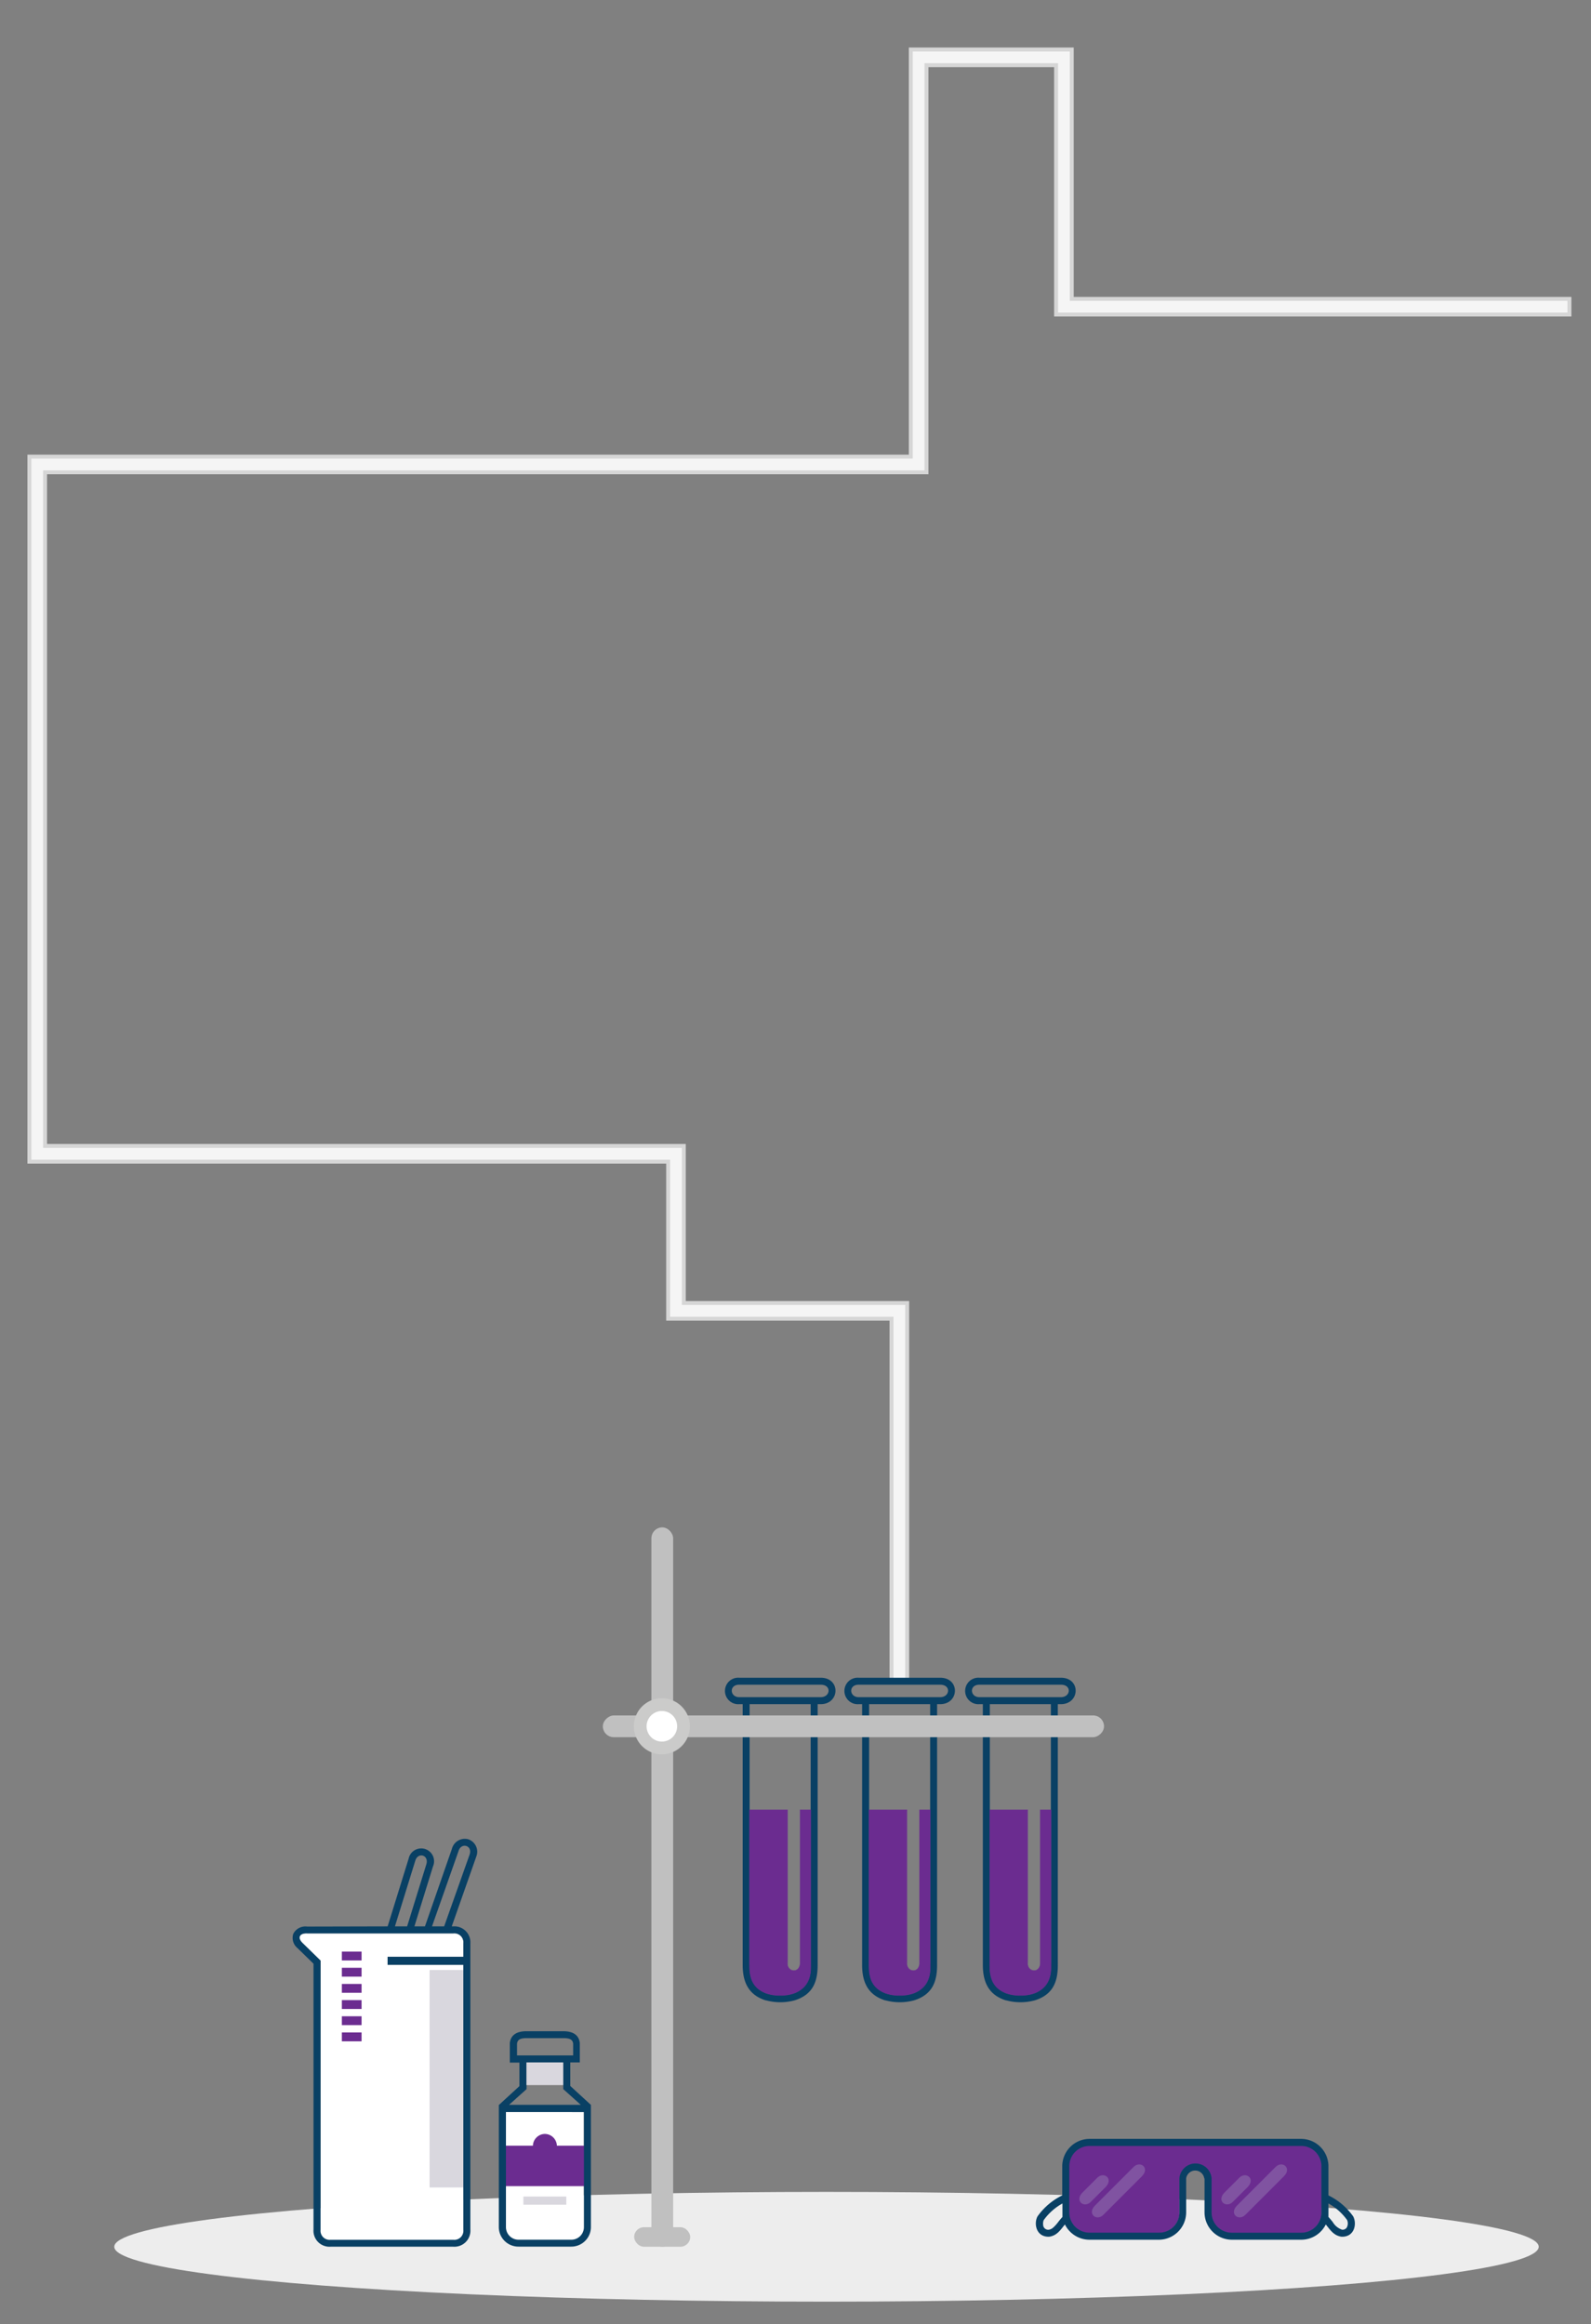 <svg id="Layer_1" data-name="Layer 1" xmlns="http://www.w3.org/2000/svg" viewBox="0 0 406 593"><rect x="0" y="0" width="406" height="593" fill="#808080" stroke="none"/><defs><style>.cls-1{fill:#f5f5f5;}.cls-1,.cls-10,.cls-12,.cls-13,.cls-4,.cls-5{fill-rule:evenodd;}.cls-2{fill:#d6d6d6;}.cls-3{fill:#ededed;}.cls-4{fill:#094064;}.cls-12,.cls-5,.cls-6{fill:#6b2c90;}.cls-7{fill:silver;}.cls-10,.cls-8{fill:#fff;}.cls-9{fill:#cbcbca;}.cls-11{fill:#d9d7de;}.cls-12{stroke:#6b2c90;stroke-miterlimit:22.93;stroke-width:0.22px;}.cls-13{fill:#8053a1;}</style></defs><title>Infograth_all</title><polygon class="cls-1" points="227.57 429.19 227.57 336.44 170.54 336.44 170.54 296.38 7.54 296.38 7.54 116.46 232.42 116.46 232.42 12.63 273.54 12.63 273.54 76.25 400.54 76.25 400.54 80.25 269.54 80.25 269.54 16.63 236.42 16.63 236.42 120.46 11.54 120.46 11.54 292.38 174.54 292.38 174.54 332.44 231.57 332.44 231.57 429.19 227.57 429.19"/><path class="cls-2" d="M273,13.13V76.75H400v3H270V16.13H235.92V120H11V292.87H174v40.06h57v95.75h-3V335.94H171V295.87H8V117H232.92V13.13H273m1-1H231.92V116H7V296.87H170v40.06h57v92.75h5V331.94H175V291.87H12V121H236.92V17.13H269V80.75H401v-5H274V12.13Z"/><ellipse class="cls-3" cx="210.91" cy="573.22" rx="181.75" ry="14"/><path class="cls-4" d="M195.44,510.37c-4.41-1.37-5.88-4.62-5.92-8.87V434.78h-.88a3.38,3.38,0,1,1,0-6.74h20.79c5.16,0,4.9,6.74,0,6.74h-.78V501.4c0,4.17-1.2,7.46-5.83,8.94a14,14,0,0,1-7.39,0ZM189.51,433h19.92c2.52,0,2.83-3.18,0-3.18H188.63c-2.65,0-2.39,3.18,0,3.18Zm9.57,76a9.45,9.45,0,0,0,2.45-.18,6.36,6.36,0,0,0,5.11-5.66l.23-2.36V434.78H191.29v66.3l.09,2C191.92,506.7,194.72,509.26,199.08,509Z"/><path class="cls-5" d="M195.43,508.49c-3.34-1.31-4.14-3.84-4.14-7.07V461.75h9.63v39.06c0,2.6,3.26,2.64,3.26,0V461.75h2.69V502c0,2.89-1.15,5.23-4,6.42A11.62,11.62,0,0,1,195.43,508.49Z"/><path class="cls-6" d="M199.09,509.15a10.56,10.56,0,0,1-3.69-.59h0c-3.69-1.44-4.18-4.41-4.18-7.13V461.68H201v39.13a1.67,1.67,0,0,0,1.57,1.9,1.43,1.43,0,0,0,1.06-.47,2,2,0,0,0,.49-1.42V461.68h2.83V502c0,3.18-1.34,5.36-4,6.48A10.4,10.4,0,0,1,199.09,509.15Zm-7.73-47.33v39.6c0,2.67.49,5.59,4.09,7h0a11.55,11.55,0,0,0,7.44-.06c2.59-1.1,3.91-3.23,3.91-6.35V461.82h-2.55v39a1.79,1.79,0,0,1-1.69,2,1.82,1.82,0,0,1-1.71-2v-39Z"/><path class="cls-4" d="M225.92,510.37c-4.41-1.37-5.88-4.62-5.92-8.87V434.78h-.88a3.38,3.38,0,1,1,0-6.74h20.79c5.16,0,4.9,6.74,0,6.74h-.78V501.4c0,4.17-1.2,7.46-5.83,8.94a14,14,0,0,1-7.39,0ZM220,433h19.92c2.52,0,2.83-3.18,0-3.18H219.11c-2.65,0-2.39,3.18,0,3.18Zm9.57,76a9.45,9.45,0,0,0,2.45-.18,6.36,6.36,0,0,0,5.11-5.66l.23-2.36V434.78H221.78v66.3l.09,2C222.41,506.7,225.21,509.26,229.57,509Z"/><path class="cls-5" d="M225.91,508.49c-3.34-1.31-4.14-3.84-4.14-7.07V461.75h9.63v39.06c0,2.6,3.26,2.64,3.26,0V461.75h2.69V502c0,2.89-1.15,5.23-4,6.42A11.62,11.62,0,0,1,225.91,508.49Z"/><path class="cls-6" d="M229.58,509.15a10.56,10.56,0,0,1-3.69-.59h0c-3.69-1.44-4.18-4.41-4.18-7.13V461.68h9.78v39.13a1.67,1.67,0,0,0,1.57,1.9,1.43,1.43,0,0,0,1.06-.47,2,2,0,0,0,.49-1.42V461.68h2.83V502c0,3.18-1.34,5.36-4,6.48A10.4,10.4,0,0,1,229.58,509.15Zm-7.73-47.33v39.6c0,2.67.49,5.59,4.09,7h0a11.55,11.55,0,0,0,7.44-.06c2.59-1.1,3.91-3.23,3.91-6.35V461.82h-2.55v39a1.79,1.79,0,0,1-1.69,2,1.82,1.82,0,0,1-1.71-2v-39Z"/><path class="cls-4" d="M256.73,510.37c-4.41-1.37-5.88-4.62-5.92-8.87V434.78h-.88a3.38,3.38,0,1,1,0-6.74h20.79c5.16,0,4.9,6.74,0,6.74h-.78V501.4c0,4.17-1.2,7.46-5.83,8.94a14,14,0,0,1-7.39,0ZM250.81,433h19.92c2.52,0,2.83-3.18,0-3.18H249.92c-2.65,0-2.39,3.18,0,3.18Zm9.57,76a9.45,9.45,0,0,0,2.45-.18,6.36,6.36,0,0,0,5.11-5.66l.23-2.36V434.78H252.59v66.3l.09,2C253.22,506.7,256,509.26,260.38,509Z"/><path class="cls-5" d="M256.73,508.49c-3.34-1.31-4.14-3.84-4.14-7.07V461.75h9.63v39.06c0,2.6,3.26,2.64,3.26,0V461.75h2.69V502c0,2.89-1.15,5.23-4,6.42A11.62,11.62,0,0,1,256.73,508.49Z"/><path class="cls-6" d="M260.39,509.15a10.56,10.56,0,0,1-3.69-.59h0c-3.69-1.44-4.18-4.41-4.18-7.13V461.68h9.78v39.13a1.67,1.67,0,0,0,1.57,1.9,1.43,1.43,0,0,0,1.06-.47,2,2,0,0,0,.49-1.42V461.68h2.83V502c0,3.18-1.34,5.36-4,6.48A10.4,10.4,0,0,1,260.39,509.15Zm-7.73-47.33v39.6c0,2.67.49,5.59,4.09,7h0a11.55,11.55,0,0,0,7.44-.06c2.59-1.1,3.91-3.23,3.91-6.35V461.82h-2.55v39a1.79,1.79,0,0,1-1.69,2,1.82,1.82,0,0,1-1.71-2v-39Z"/><rect class="cls-7" x="161.83" y="568.23" width="14.3" height="4.98" rx="2.49" ry="2.49"/><rect class="cls-7" x="166.23" y="389.68" width="5.55" height="183.53" rx="2.78" ry="2.78"/><rect class="cls-7" x="215" y="376.49" width="5.55" height="127.89" rx="2.78" ry="2.78" transform="translate(-222.65 658.21) rotate(-90)"/><circle class="cls-8" cx="168.9" cy="440.43" r="5.52"/><path class="cls-9" d="M168.9,436.53a3.9,3.9,0,1,1-3.9,3.9,3.9,3.9,0,0,1,3.9-3.9m0-3.25a7.15,7.15,0,1,0,7.15,7.15,7.15,7.15,0,0,0-7.15-7.15Z"/><path class="cls-10" d="M98.91,499.24h19.33V495.8a2.31,2.31,0,0,0-2.54-2.54H78.38c-1.91-.09-2.56,1.09-1.21,2.43l4.63,4.52V568.9a2.31,2.31,0,0,0,2.54,2.54H115.7a2.31,2.31,0,0,0,2.54-2.54V501.28H98.91v-2Z"/><rect class="cls-11" x="109.62" y="502.6" width="8.62" height="55.49"/><rect class="cls-6" x="87.24" y="497.91" width="5.03" height="2.26"/><rect class="cls-6" x="87.24" y="502.04" width="5.03" height="2.26"/><rect class="cls-6" x="87.24" y="506.16" width="5.03" height="2.26"/><rect class="cls-6" x="87.24" y="510.29" width="5.03" height="2.26"/><rect class="cls-6" x="87.24" y="514.41" width="5.03" height="2.26"/><rect class="cls-6" x="87.24" y="518.54" width="5.03" height="2.26"/><path class="cls-4" d="M98.92,491.48l5.36-17.29a3.28,3.28,0,1,1,6.21,2l-4.74,15.29h2.69l6.88-19.78a3.4,3.4,0,0,1,4.12-2.46,3.35,3.35,0,0,1,2.09,4.46l-6.25,17.78h.4a4.08,4.08,0,0,1,4.35,4.36v73a4.08,4.08,0,0,1-4.35,4.36H84.37A4.08,4.08,0,0,1,80,568.85V501l-4.1-4a3.34,3.34,0,0,1-1.06-3.62,3.45,3.45,0,0,1,3.55-1.85Zm0,7.76h19.33V495.8a2.31,2.31,0,0,0-2.54-2.54H78.38c-1.91-.09-2.56,1.09-1.21,2.43l4.63,4.52V568.9a2.31,2.31,0,0,0,2.54,2.54H115.7a2.31,2.31,0,0,0,2.54-2.54V501.28H98.91v-2Zm11.31-7.76h3.11l6.49-18.3c.83-2.35-2.12-3.22-2.81-.95l-6.78,19.25Zm-9.45,0h3.11l4.9-15.82c.74-2.38-2.12-3.22-2.81-.95Z"/><path class="cls-10" d="M129.09,538.85v29.38a3.21,3.21,0,0,0,3.2,3.2h13.5a3.21,3.21,0,0,0,3.2-3.2V538.85Z"/><path class="cls-12" d="M139,544.54a3,3,0,0,1,3,3h7v10.11h-19.9V547.54h7A3,3,0,0,1,139,544.54Z"/><path class="cls-4" d="M148,526.19h-2.47v6l5.26,4.83v31.16a5,5,0,0,1-5,5h-13.5a5,5,0,0,1-5-5V537.06l5.26-4.83v-6H130.1v-5c.27-2.31,2.14-3,4.2-3h9.46c2.06,0,3.93.68,4.2,3v5Zm-4.25,0h-9.38V533l-4.46,4h18.29l-4.46-4v-6.83Zm-14.64,12.65v29.38a3.21,3.21,0,0,0,3.2,3.2h13.5a3.21,3.21,0,0,0,3.2-3.2V538.85Zm10-14.44h7.15v-3c-.12-1.05-.86-1.4-2.45-1.41h-9.42c-1.59,0-2.32.36-2.45,1.41v3Z"/><rect class="cls-11" x="134.35" y="526.19" width="9.38" height="5.78"/><rect class="cls-11" x="133.56" y="560.4" width="10.95" height="2.09"/><path class="cls-12" d="M315.85,547.49H278a5.15,5.15,0,0,0-5.13,5.13v11.87a5.15,5.15,0,0,0,5.13,5.13h17.78a5.15,5.15,0,0,0,5.13-5.13v-8.69a4.12,4.12,0,0,1,8.22,0v8.69a5.15,5.15,0,0,0,5.13,5.13h17.78a5.15,5.15,0,0,0,5.13-5.13V552.62a5.15,5.15,0,0,0-5.13-5.13Z"/><path class="cls-4" d="M307.38,555.8v8.69a7,7,0,0,0,6.93,6.93h17.78a7,7,0,0,0,6.23-3.89c1.1,1.33,2,2.84,4,3.12,3.31.14,4-3.25,3-5.17a16.73,16.73,0,0,0-6.32-5.37v-7.49a7,7,0,0,0-6.93-6.93H278a7,7,0,0,0-6.93,6.93v7.49a16.73,16.73,0,0,0-6.32,5.37c-1,1.92-.29,5.31,3,5.17,2-.28,2.91-1.79,4-3.12a7,7,0,0,0,6.23,3.89h17.78a7,7,0,0,0,6.93-6.93v-8.69a2.33,2.33,0,0,1,4.62,0Zm-36.26,6.37v3.46c-.4.41-.75.85-1.11,1.31a9.41,9.41,0,0,1-1.27,1.4,2.28,2.28,0,0,1-1.09.53,1.3,1.3,0,0,1-1.46-1.32,2.34,2.34,0,0,1,.15-1.13,14.53,14.53,0,0,1,4.77-4.24ZM339,564.5v-2.33a14.53,14.53,0,0,1,4.77,4.24,2.24,2.24,0,0,1-.09,1.9,1.28,1.28,0,0,1-1.21.55,4.39,4.39,0,0,1-2.36-1.93c-.36-.45-.72-.9-1.11-1.31V564.5Zm-23.17-17h16.24a5.15,5.15,0,0,1,5.13,5.13V564.5a5.15,5.15,0,0,1-5.13,5.13H314.31a5.15,5.15,0,0,1-5.13-5.13V555.8a4.12,4.12,0,0,0-8.22,0v8.69a5.15,5.15,0,0,1-5.13,5.13H278a5.15,5.15,0,0,1-5.13-5.13V552.63A5.15,5.15,0,0,1,278,547.5h37.8Z"/><path class="cls-13" d="M314.67,561.69c-1.72,1.83-4.28-.14-2.25-2.25l3.75-3.75c1.72-1.83,4.28.14,2.25,2.25Z"/><path class="cls-13" d="M317.87,565c-1.72,1.83-4.28-.14-2.25-2.25l9.82-9.82c1.72-1.83,4.28.14,2.25,2.25Z"/><path class="cls-13" d="M278.43,561.69c-1.72,1.83-4.28-.14-2.25-2.25l3.75-3.75c1.72-1.83,4.28.14,2.25,2.25Z"/><path class="cls-13" d="M281.63,565c-1.72,1.83-4.28-.14-2.25-2.25l9.82-9.82c1.72-1.83,4.28.14,2.25,2.25Z"/></svg>